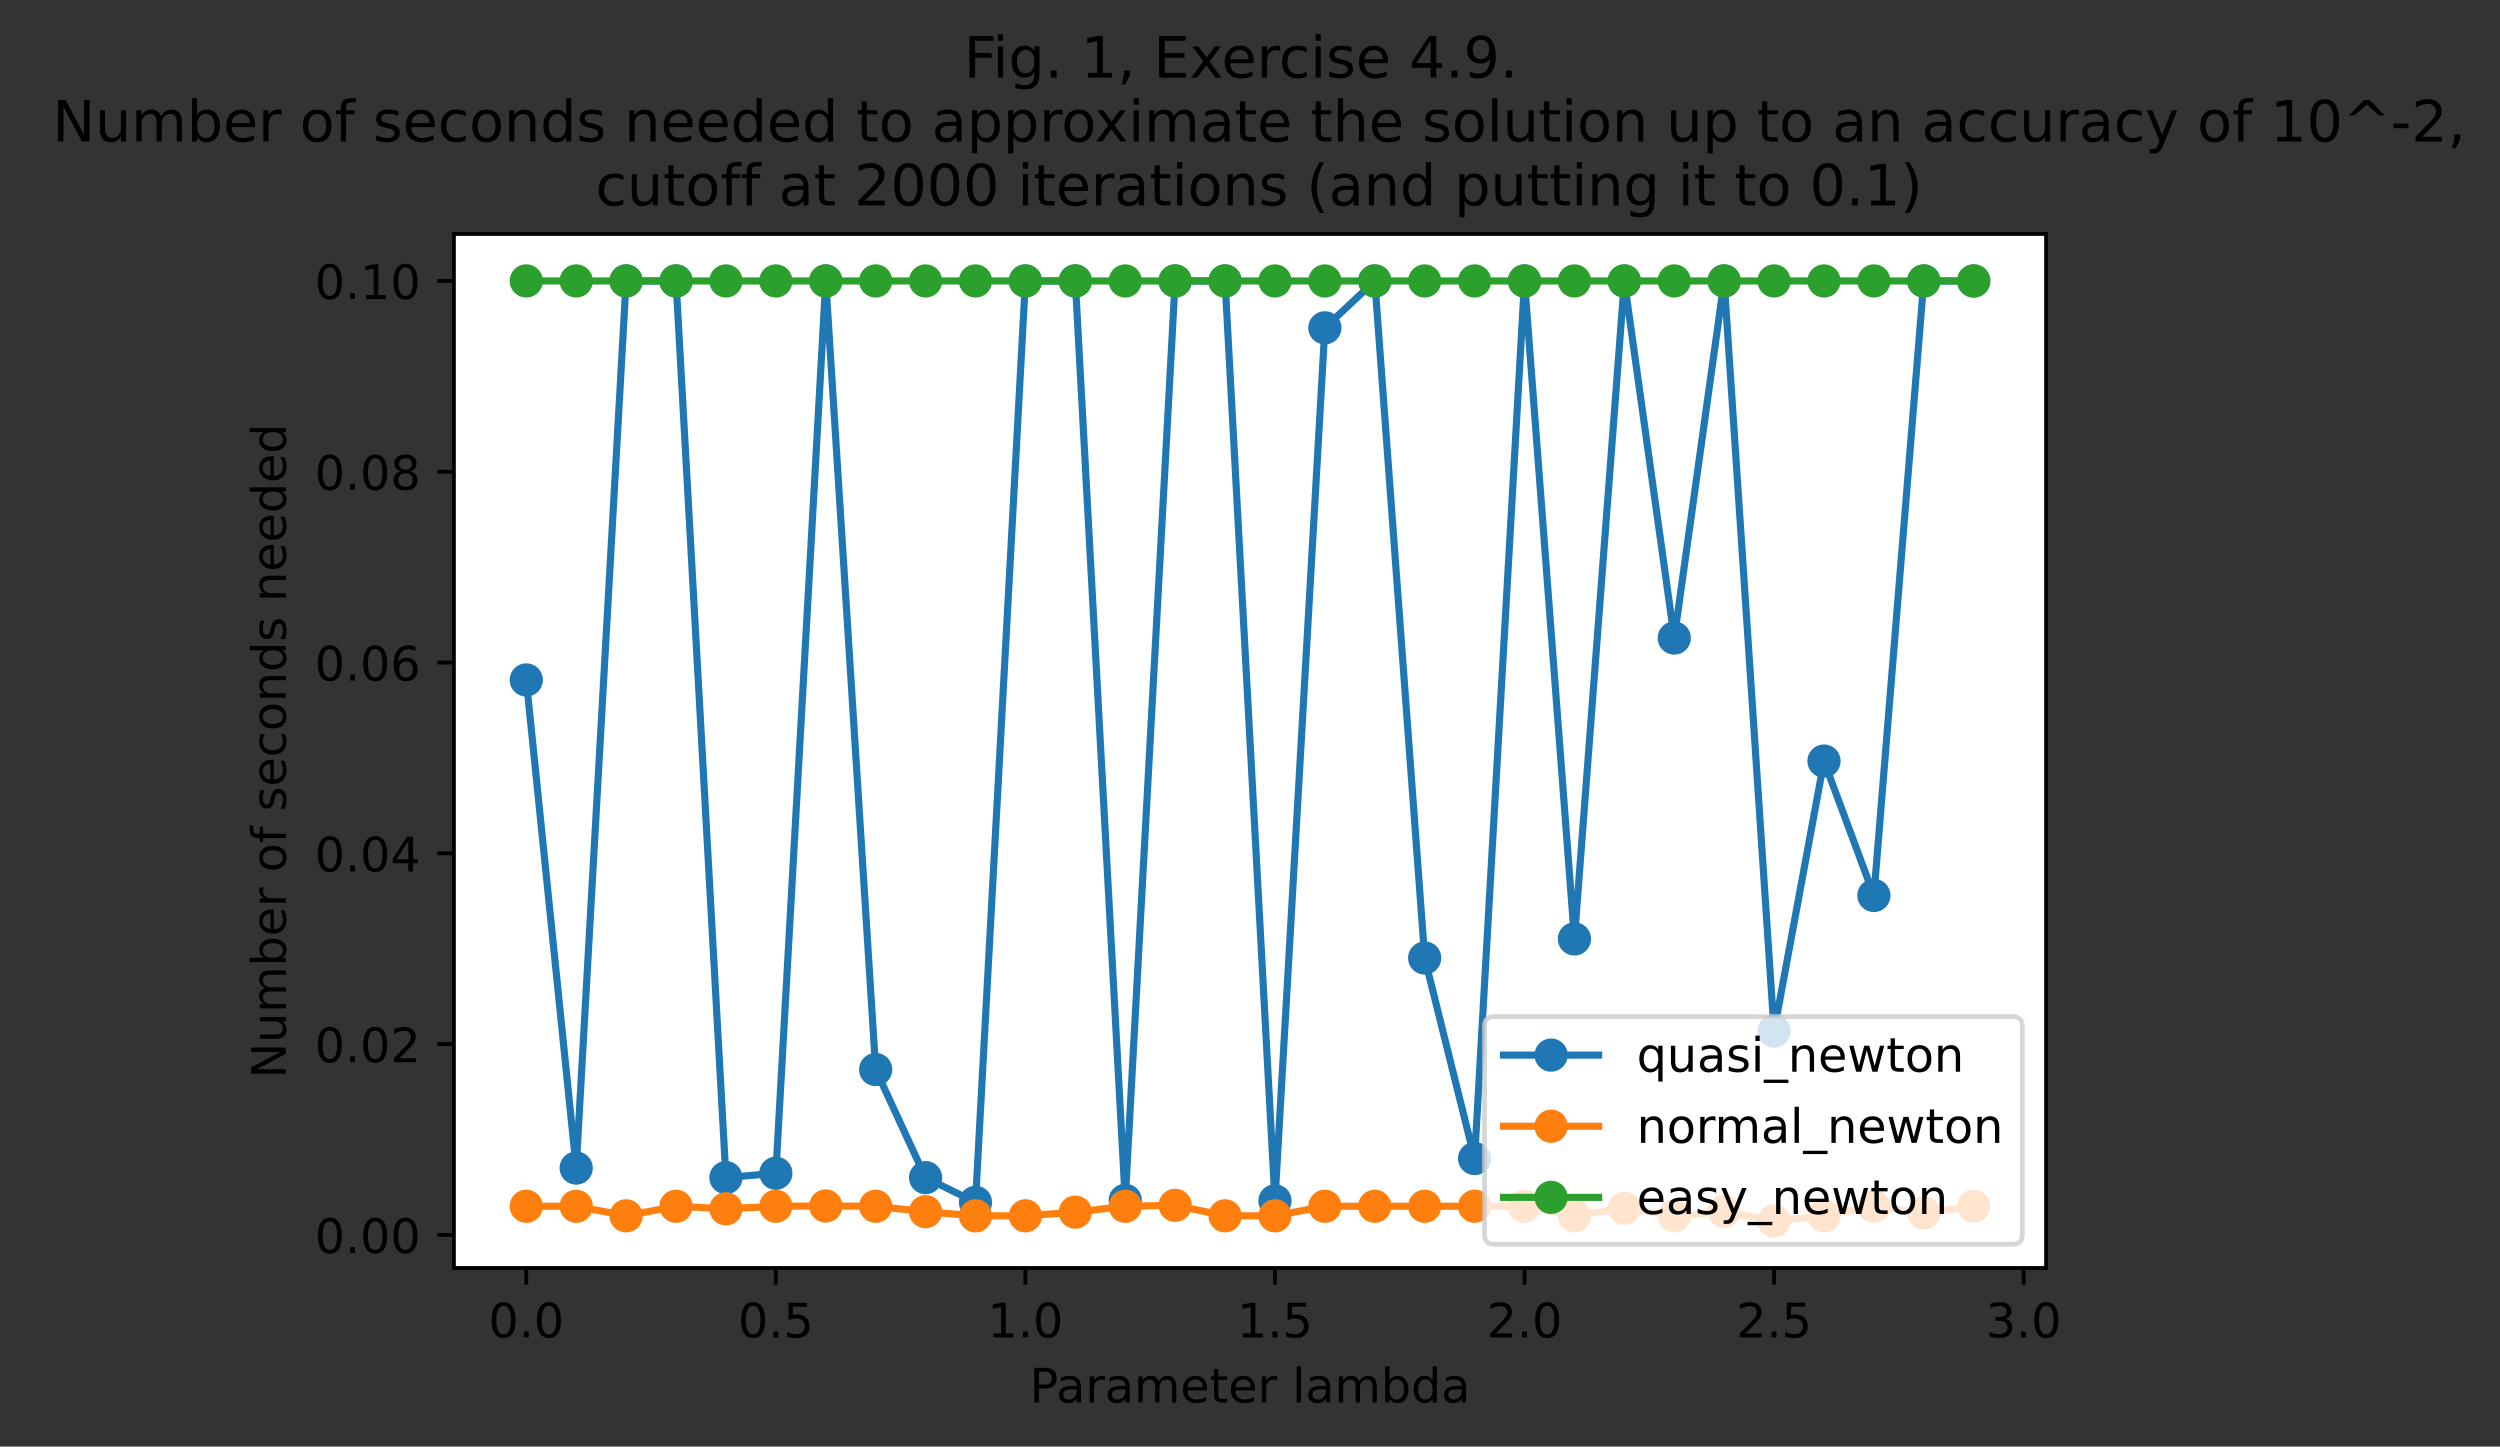 <?xml version="1.0" encoding="utf-8" standalone="no"?>
<!DOCTYPE svg PUBLIC "-//W3C//DTD SVG 1.1//EN"
  "http://www.w3.org/Graphics/SVG/1.1/DTD/svg11.dtd">
<!-- Created with matplotlib (https://matplotlib.org/) -->
<svg height="304.189pt" version="1.1" viewBox="0 0 525.696 304.189" width="525.696pt" xmlns="http://www.w3.org/2000/svg" xmlns:xlink="http://www.w3.org/1999/xlink">
 <rect x="0" y="0" width="525.696" height="304.189" fill="#333333" stroke="none"/>
 <defs>
  <style type="text/css">*{stroke-linecap:butt;stroke-linejoin:round;}</style>
 </defs>
 <g id="figure_1">
  <g id="patch_1">
   <path d="M 0 304.189 
L 525.696 304.189 
L 525.696 0 
L 0 0 
z
" style="fill:none;"/>
  </g>
  <g id="axes_1">
   <g id="patch_2">
    <path d="M 95.448 266.633 
L 430.248 266.633 
L 430.248 49.193 
L 95.448 49.193 
z
" style="fill:#ffffff;"/>
   </g>
   <g id="matplotlib.axis_1">
    <g id="xtick_1">
     <g id="line2d_1">
      <defs>
       <path d="M 0 0 
L 0 3.5 
" id="m0bd682d1b2" style="stroke:#000000;stroke-width:0.8;"/>
      </defs>
      <g>
       <use style="stroke:#000000;stroke-width:0.8;" x="110.666" xlink:href="#m0bd682d1b2" y="266.633"/>
      </g>
     </g>
     <g id="text_1">
      <!-- 0.0 -->
      <g transform="translate(102.714 281.231)scale(0.1 -0.1)">
       <defs>
        <path d="M 31.781 66.406 
Q 24.172 66.406 20.328 58.906 
Q 16.5 51.422 16.5 36.375 
Q 16.5 21.391 20.328 13.891 
Q 24.172 6.391 31.781 6.391 
Q 39.453 6.391 43.281 13.891 
Q 47.125 21.391 47.125 36.375 
Q 47.125 51.422 43.281 58.906 
Q 39.453 66.406 31.781 66.406 
z
M 31.781 74.219 
Q 44.047 74.219 50.516 64.516 
Q 56.984 54.828 56.984 36.375 
Q 56.984 17.969 50.516 8.266 
Q 44.047 -1.422 31.781 -1.422 
Q 19.531 -1.422 13.062 8.266 
Q 6.594 17.969 6.594 36.375 
Q 6.594 54.828 13.062 64.516 
Q 19.531 74.219 31.781 74.219 
z
" id="DejaVuSans-48"/>
        <path d="M 10.688 12.406 
L 21 12.406 
L 21 0 
L 10.688 0 
z
" id="DejaVuSans-46"/>
       </defs>
       <use xlink:href="#DejaVuSans-48"/>
       <use x="63.623" xlink:href="#DejaVuSans-46"/>
       <use x="95.41" xlink:href="#DejaVuSans-48"/>
      </g>
     </g>
    </g>
    <g id="xtick_2">
     <g id="line2d_2">
      <g>
       <use style="stroke:#000000;stroke-width:0.8;" x="163.142" xlink:href="#m0bd682d1b2" y="266.633"/>
      </g>
     </g>
     <g id="text_2">
      <!-- 0.5 -->
      <g transform="translate(155.191 281.231)scale(0.1 -0.1)">
       <defs>
        <path d="M 10.797 72.906 
L 49.516 72.906 
L 49.516 64.594 
L 19.828 64.594 
L 19.828 46.734 
Q 21.969 47.469 24.109 47.828 
Q 26.266 48.188 28.422 48.188 
Q 40.625 48.188 47.75 41.5 
Q 54.891 34.812 54.891 23.391 
Q 54.891 11.625 47.562 5.094 
Q 40.234 -1.422 26.906 -1.422 
Q 22.312 -1.422 17.547 -0.641 
Q 12.797 0.141 7.719 1.703 
L 7.719 11.625 
Q 12.109 9.234 16.797 8.062 
Q 21.484 6.891 26.703 6.891 
Q 35.156 6.891 40.078 11.328 
Q 45.016 15.766 45.016 23.391 
Q 45.016 31 40.078 35.438 
Q 35.156 39.891 26.703 39.891 
Q 22.75 39.891 18.812 39.016 
Q 14.891 38.141 10.797 36.281 
z
" id="DejaVuSans-53"/>
       </defs>
       <use xlink:href="#DejaVuSans-48"/>
       <use x="63.623" xlink:href="#DejaVuSans-46"/>
       <use x="95.41" xlink:href="#DejaVuSans-53"/>
      </g>
     </g>
    </g>
    <g id="xtick_3">
     <g id="line2d_3">
      <g>
       <use style="stroke:#000000;stroke-width:0.8;" x="215.619" xlink:href="#m0bd682d1b2" y="266.633"/>
      </g>
     </g>
     <g id="text_3">
      <!-- 1.0 -->
      <g transform="translate(207.667 281.231)scale(0.1 -0.1)">
       <defs>
        <path d="M 12.406 8.297 
L 28.516 8.297 
L 28.516 63.922 
L 10.984 60.406 
L 10.984 69.391 
L 28.422 72.906 
L 38.281 72.906 
L 38.281 8.297 
L 54.391 8.297 
L 54.391 0 
L 12.406 0 
z
" id="DejaVuSans-49"/>
       </defs>
       <use xlink:href="#DejaVuSans-49"/>
       <use x="63.623" xlink:href="#DejaVuSans-46"/>
       <use x="95.41" xlink:href="#DejaVuSans-48"/>
      </g>
     </g>
    </g>
    <g id="xtick_4">
     <g id="line2d_4">
      <g>
       <use style="stroke:#000000;stroke-width:0.8;" x="268.095" xlink:href="#m0bd682d1b2" y="266.633"/>
      </g>
     </g>
     <g id="text_4">
      <!-- 1.5 -->
      <g transform="translate(260.144 281.231)scale(0.1 -0.1)">
       <use xlink:href="#DejaVuSans-49"/>
       <use x="63.623" xlink:href="#DejaVuSans-46"/>
       <use x="95.41" xlink:href="#DejaVuSans-53"/>
      </g>
     </g>
    </g>
    <g id="xtick_5">
     <g id="line2d_5">
      <g>
       <use style="stroke:#000000;stroke-width:0.8;" x="320.572" xlink:href="#m0bd682d1b2" y="266.633"/>
      </g>
     </g>
     <g id="text_5">
      <!-- 2.0 -->
      <g transform="translate(312.62 281.231)scale(0.1 -0.1)">
       <defs>
        <path d="M 19.188 8.297 
L 53.609 8.297 
L 53.609 0 
L 7.328 0 
L 7.328 8.297 
Q 12.938 14.109 22.625 23.891 
Q 32.328 33.688 34.812 36.531 
Q 39.547 41.844 41.422 45.531 
Q 43.312 49.219 43.312 52.781 
Q 43.312 58.594 39.234 62.25 
Q 35.156 65.922 28.609 65.922 
Q 23.969 65.922 18.812 64.312 
Q 13.672 62.703 7.812 59.422 
L 7.812 69.391 
Q 13.766 71.781 18.938 73 
Q 24.125 74.219 28.422 74.219 
Q 39.75 74.219 46.484 68.547 
Q 53.219 62.891 53.219 53.422 
Q 53.219 48.922 51.531 44.891 
Q 49.859 40.875 45.406 35.406 
Q 44.188 33.984 37.641 27.219 
Q 31.109 20.453 19.188 8.297 
z
" id="DejaVuSans-50"/>
       </defs>
       <use xlink:href="#DejaVuSans-50"/>
       <use x="63.623" xlink:href="#DejaVuSans-46"/>
       <use x="95.41" xlink:href="#DejaVuSans-48"/>
      </g>
     </g>
    </g>
    <g id="xtick_6">
     <g id="line2d_6">
      <g>
       <use style="stroke:#000000;stroke-width:0.8;" x="373.048" xlink:href="#m0bd682d1b2" y="266.633"/>
      </g>
     </g>
     <g id="text_6">
      <!-- 2.5 -->
      <g transform="translate(365.097 281.231)scale(0.1 -0.1)">
       <use xlink:href="#DejaVuSans-50"/>
       <use x="63.623" xlink:href="#DejaVuSans-46"/>
       <use x="95.41" xlink:href="#DejaVuSans-53"/>
      </g>
     </g>
    </g>
    <g id="xtick_7">
     <g id="line2d_7">
      <g>
       <use style="stroke:#000000;stroke-width:0.8;" x="425.525" xlink:href="#m0bd682d1b2" y="266.633"/>
      </g>
     </g>
     <g id="text_7">
      <!-- 3.0 -->
      <g transform="translate(417.573 281.231)scale(0.1 -0.1)">
       <defs>
        <path d="M 40.578 39.312 
Q 47.656 37.797 51.625 33 
Q 55.609 28.219 55.609 21.188 
Q 55.609 10.406 48.188 4.484 
Q 40.766 -1.422 27.094 -1.422 
Q 22.516 -1.422 17.656 -0.516 
Q 12.797 0.391 7.625 2.203 
L 7.625 11.719 
Q 11.719 9.328 16.594 8.109 
Q 21.484 6.891 26.812 6.891 
Q 36.078 6.891 40.938 10.547 
Q 45.797 14.203 45.797 21.188 
Q 45.797 27.641 41.281 31.266 
Q 36.766 34.906 28.719 34.906 
L 20.219 34.906 
L 20.219 43.016 
L 29.109 43.016 
Q 36.375 43.016 40.234 45.922 
Q 44.094 48.828 44.094 54.297 
Q 44.094 59.906 40.109 62.906 
Q 36.141 65.922 28.719 65.922 
Q 24.656 65.922 20.016 65.031 
Q 15.375 64.156 9.812 62.312 
L 9.812 71.094 
Q 15.438 72.656 20.344 73.438 
Q 25.25 74.219 29.594 74.219 
Q 40.828 74.219 47.359 69.109 
Q 53.906 64.016 53.906 55.328 
Q 53.906 49.266 50.438 45.094 
Q 46.969 40.922 40.578 39.312 
z
" id="DejaVuSans-51"/>
       </defs>
       <use xlink:href="#DejaVuSans-51"/>
       <use x="63.623" xlink:href="#DejaVuSans-46"/>
       <use x="95.41" xlink:href="#DejaVuSans-48"/>
      </g>
     </g>
    </g>
    <g id="text_8">
     <!-- Parameter lambda -->
     <g transform="translate(216.51 294.909)scale(0.1 -0.1)">
      <defs>
       <path d="M 19.672 64.797 
L 19.672 37.406 
L 32.078 37.406 
Q 38.969 37.406 42.719 40.969 
Q 46.484 44.531 46.484 51.125 
Q 46.484 57.672 42.719 61.234 
Q 38.969 64.797 32.078 64.797 
z
M 9.812 72.906 
L 32.078 72.906 
Q 44.344 72.906 50.609 67.359 
Q 56.891 61.812 56.891 51.125 
Q 56.891 40.328 50.609 34.812 
Q 44.344 29.297 32.078 29.297 
L 19.672 29.297 
L 19.672 0 
L 9.812 0 
z
" id="DejaVuSans-80"/>
       <path d="M 34.281 27.484 
Q 23.391 27.484 19.188 25 
Q 14.984 22.516 14.984 16.5 
Q 14.984 11.719 18.141 8.906 
Q 21.297 6.109 26.703 6.109 
Q 34.188 6.109 38.703 11.406 
Q 43.219 16.703 43.219 25.484 
L 43.219 27.484 
z
M 52.203 31.203 
L 52.203 0 
L 43.219 0 
L 43.219 8.297 
Q 40.141 3.328 35.547 0.953 
Q 30.953 -1.422 24.312 -1.422 
Q 15.922 -1.422 10.953 3.297 
Q 6 8.016 6 15.922 
Q 6 25.141 12.172 29.828 
Q 18.359 34.516 30.609 34.516 
L 43.219 34.516 
L 43.219 35.406 
Q 43.219 41.609 39.141 45 
Q 35.062 48.391 27.688 48.391 
Q 23 48.391 18.547 47.266 
Q 14.109 46.141 10.016 43.891 
L 10.016 52.203 
Q 14.938 54.109 19.578 55.047 
Q 24.219 56 28.609 56 
Q 40.484 56 46.344 49.844 
Q 52.203 43.703 52.203 31.203 
z
" id="DejaVuSans-97"/>
       <path d="M 41.109 46.297 
Q 39.594 47.172 37.812 47.578 
Q 36.031 48 33.891 48 
Q 26.266 48 22.188 43.047 
Q 18.109 38.094 18.109 28.812 
L 18.109 0 
L 9.078 0 
L 9.078 54.688 
L 18.109 54.688 
L 18.109 46.188 
Q 20.953 51.172 25.484 53.578 
Q 30.031 56 36.531 56 
Q 37.453 56 38.578 55.875 
Q 39.703 55.766 41.062 55.516 
z
" id="DejaVuSans-114"/>
       <path d="M 52 44.188 
Q 55.375 50.25 60.062 53.125 
Q 64.75 56 71.094 56 
Q 79.641 56 84.281 50.016 
Q 88.922 44.047 88.922 33.016 
L 88.922 0 
L 79.891 0 
L 79.891 32.719 
Q 79.891 40.578 77.094 44.375 
Q 74.312 48.188 68.609 48.188 
Q 61.625 48.188 57.562 43.547 
Q 53.516 38.922 53.516 30.906 
L 53.516 0 
L 44.484 0 
L 44.484 32.719 
Q 44.484 40.625 41.703 44.406 
Q 38.922 48.188 33.109 48.188 
Q 26.219 48.188 22.156 43.531 
Q 18.109 38.875 18.109 30.906 
L 18.109 0 
L 9.078 0 
L 9.078 54.688 
L 18.109 54.688 
L 18.109 46.188 
Q 21.188 51.219 25.484 53.609 
Q 29.781 56 35.688 56 
Q 41.656 56 45.828 52.969 
Q 50 49.953 52 44.188 
z
" id="DejaVuSans-109"/>
       <path d="M 56.203 29.594 
L 56.203 25.203 
L 14.891 25.203 
Q 15.484 15.922 20.484 11.062 
Q 25.484 6.203 34.422 6.203 
Q 39.594 6.203 44.453 7.469 
Q 49.312 8.734 54.109 11.281 
L 54.109 2.781 
Q 49.266 0.734 44.188 -0.344 
Q 39.109 -1.422 33.891 -1.422 
Q 20.797 -1.422 13.156 6.188 
Q 5.516 13.812 5.516 26.812 
Q 5.516 40.234 12.766 48.109 
Q 20.016 56 32.328 56 
Q 43.359 56 49.781 48.891 
Q 56.203 41.797 56.203 29.594 
z
M 47.219 32.234 
Q 47.125 39.594 43.094 43.984 
Q 39.062 48.391 32.422 48.391 
Q 24.906 48.391 20.391 44.141 
Q 15.875 39.891 15.188 32.172 
z
" id="DejaVuSans-101"/>
       <path d="M 18.312 70.219 
L 18.312 54.688 
L 36.812 54.688 
L 36.812 47.703 
L 18.312 47.703 
L 18.312 18.016 
Q 18.312 11.328 20.141 9.422 
Q 21.969 7.516 27.594 7.516 
L 36.812 7.516 
L 36.812 0 
L 27.594 0 
Q 17.188 0 13.234 3.875 
Q 9.281 7.766 9.281 18.016 
L 9.281 47.703 
L 2.688 47.703 
L 2.688 54.688 
L 9.281 54.688 
L 9.281 70.219 
z
" id="DejaVuSans-116"/>
       <path id="DejaVuSans-32"/>
       <path d="M 9.422 75.984 
L 18.406 75.984 
L 18.406 0 
L 9.422 0 
z
" id="DejaVuSans-108"/>
       <path d="M 48.688 27.297 
Q 48.688 37.203 44.609 42.844 
Q 40.531 48.484 33.406 48.484 
Q 26.266 48.484 22.188 42.844 
Q 18.109 37.203 18.109 27.297 
Q 18.109 17.391 22.188 11.75 
Q 26.266 6.109 33.406 6.109 
Q 40.531 6.109 44.609 11.75 
Q 48.688 17.391 48.688 27.297 
z
M 18.109 46.391 
Q 20.953 51.266 25.266 53.625 
Q 29.594 56 35.594 56 
Q 45.562 56 51.781 48.094 
Q 58.016 40.188 58.016 27.297 
Q 58.016 14.406 51.781 6.484 
Q 45.562 -1.422 35.594 -1.422 
Q 29.594 -1.422 25.266 0.953 
Q 20.953 3.328 18.109 8.203 
L 18.109 0 
L 9.078 0 
L 9.078 75.984 
L 18.109 75.984 
z
" id="DejaVuSans-98"/>
       <path d="M 45.406 46.391 
L 45.406 75.984 
L 54.391 75.984 
L 54.391 0 
L 45.406 0 
L 45.406 8.203 
Q 42.578 3.328 38.25 0.953 
Q 33.938 -1.422 27.875 -1.422 
Q 17.969 -1.422 11.734 6.484 
Q 5.516 14.406 5.516 27.297 
Q 5.516 40.188 11.734 48.094 
Q 17.969 56 27.875 56 
Q 33.938 56 38.25 53.625 
Q 42.578 51.266 45.406 46.391 
z
M 14.797 27.297 
Q 14.797 17.391 18.875 11.75 
Q 22.953 6.109 30.078 6.109 
Q 37.203 6.109 41.297 11.75 
Q 45.406 17.391 45.406 27.297 
Q 45.406 37.203 41.297 42.844 
Q 37.203 48.484 30.078 48.484 
Q 22.953 48.484 18.875 42.844 
Q 14.797 37.203 14.797 27.297 
z
" id="DejaVuSans-100"/>
      </defs>
      <use xlink:href="#DejaVuSans-80"/>
      <use x="55.803" xlink:href="#DejaVuSans-97"/>
      <use x="117.082" xlink:href="#DejaVuSans-114"/>
      <use x="158.195" xlink:href="#DejaVuSans-97"/>
      <use x="219.475" xlink:href="#DejaVuSans-109"/>
      <use x="316.887" xlink:href="#DejaVuSans-101"/>
      <use x="378.41" xlink:href="#DejaVuSans-116"/>
      <use x="417.619" xlink:href="#DejaVuSans-101"/>
      <use x="479.143" xlink:href="#DejaVuSans-114"/>
      <use x="520.256" xlink:href="#DejaVuSans-32"/>
      <use x="552.043" xlink:href="#DejaVuSans-108"/>
      <use x="579.826" xlink:href="#DejaVuSans-97"/>
      <use x="641.105" xlink:href="#DejaVuSans-109"/>
      <use x="738.518" xlink:href="#DejaVuSans-98"/>
      <use x="801.994" xlink:href="#DejaVuSans-100"/>
      <use x="865.471" xlink:href="#DejaVuSans-97"/>
     </g>
    </g>
   </g>
   <g id="matplotlib.axis_2">
    <g id="ytick_1">
     <g id="line2d_8">
      <defs>
       <path d="M 0 0 
L -3.5 0 
" id="m39fe786add" style="stroke:#000000;stroke-width:0.8;"/>
      </defs>
      <g>
       <use style="stroke:#000000;stroke-width:0.8;" x="95.448" xlink:href="#m39fe786add" y="259.675"/>
      </g>
     </g>
     <g id="text_9">
      <!-- 0.00 -->
      <g transform="translate(66.182 263.474)scale(0.1 -0.1)">
       <use xlink:href="#DejaVuSans-48"/>
       <use x="63.623" xlink:href="#DejaVuSans-46"/>
       <use x="95.41" xlink:href="#DejaVuSans-48"/>
       <use x="159.033" xlink:href="#DejaVuSans-48"/>
      </g>
     </g>
    </g>
    <g id="ytick_2">
     <g id="line2d_9">
      <g>
       <use style="stroke:#000000;stroke-width:0.8;" x="95.448" xlink:href="#m39fe786add" y="219.555"/>
      </g>
     </g>
     <g id="text_10">
      <!-- 0.02 -->
      <g transform="translate(66.182 223.354)scale(0.1 -0.1)">
       <use xlink:href="#DejaVuSans-48"/>
       <use x="63.623" xlink:href="#DejaVuSans-46"/>
       <use x="95.41" xlink:href="#DejaVuSans-48"/>
       <use x="159.033" xlink:href="#DejaVuSans-50"/>
      </g>
     </g>
    </g>
    <g id="ytick_3">
     <g id="line2d_10">
      <g>
       <use style="stroke:#000000;stroke-width:0.8;" x="95.448" xlink:href="#m39fe786add" y="179.435"/>
      </g>
     </g>
     <g id="text_11">
      <!-- 0.04 -->
      <g transform="translate(66.182 183.235)scale(0.1 -0.1)">
       <defs>
        <path d="M 37.797 64.312 
L 12.891 25.391 
L 37.797 25.391 
z
M 35.203 72.906 
L 47.609 72.906 
L 47.609 25.391 
L 58.016 25.391 
L 58.016 17.188 
L 47.609 17.188 
L 47.609 0 
L 37.797 0 
L 37.797 17.188 
L 4.891 17.188 
L 4.891 26.703 
z
" id="DejaVuSans-52"/>
       </defs>
       <use xlink:href="#DejaVuSans-48"/>
       <use x="63.623" xlink:href="#DejaVuSans-46"/>
       <use x="95.41" xlink:href="#DejaVuSans-48"/>
       <use x="159.033" xlink:href="#DejaVuSans-52"/>
      </g>
     </g>
    </g>
    <g id="ytick_4">
     <g id="line2d_11">
      <g>
       <use style="stroke:#000000;stroke-width:0.8;" x="95.448" xlink:href="#m39fe786add" y="139.316"/>
      </g>
     </g>
     <g id="text_12">
      <!-- 0.06 -->
      <g transform="translate(66.182 143.115)scale(0.1 -0.1)">
       <defs>
        <path d="M 33.016 40.375 
Q 26.375 40.375 22.484 35.828 
Q 18.609 31.297 18.609 23.391 
Q 18.609 15.531 22.484 10.953 
Q 26.375 6.391 33.016 6.391 
Q 39.656 6.391 43.531 10.953 
Q 47.406 15.531 47.406 23.391 
Q 47.406 31.297 43.531 35.828 
Q 39.656 40.375 33.016 40.375 
z
M 52.594 71.297 
L 52.594 62.312 
Q 48.875 64.062 45.094 64.984 
Q 41.312 65.922 37.594 65.922 
Q 27.828 65.922 22.672 59.328 
Q 17.531 52.734 16.797 39.406 
Q 19.672 43.656 24.016 45.922 
Q 28.375 48.188 33.594 48.188 
Q 44.578 48.188 50.953 41.516 
Q 57.328 34.859 57.328 23.391 
Q 57.328 12.156 50.688 5.359 
Q 44.047 -1.422 33.016 -1.422 
Q 20.359 -1.422 13.672 8.266 
Q 6.984 17.969 6.984 36.375 
Q 6.984 53.656 15.188 63.938 
Q 23.391 74.219 37.203 74.219 
Q 40.922 74.219 44.703 73.484 
Q 48.484 72.75 52.594 71.297 
z
" id="DejaVuSans-54"/>
       </defs>
       <use xlink:href="#DejaVuSans-48"/>
       <use x="63.623" xlink:href="#DejaVuSans-46"/>
       <use x="95.41" xlink:href="#DejaVuSans-48"/>
       <use x="159.033" xlink:href="#DejaVuSans-54"/>
      </g>
     </g>
    </g>
    <g id="ytick_5">
     <g id="line2d_12">
      <g>
       <use style="stroke:#000000;stroke-width:0.8;" x="95.448" xlink:href="#m39fe786add" y="99.196"/>
      </g>
     </g>
     <g id="text_13">
      <!-- 0.08 -->
      <g transform="translate(66.182 102.995)scale(0.1 -0.1)">
       <defs>
        <path d="M 31.781 34.625 
Q 24.75 34.625 20.719 30.859 
Q 16.703 27.094 16.703 20.516 
Q 16.703 13.922 20.719 10.156 
Q 24.75 6.391 31.781 6.391 
Q 38.812 6.391 42.859 10.172 
Q 46.922 13.969 46.922 20.516 
Q 46.922 27.094 42.891 30.859 
Q 38.875 34.625 31.781 34.625 
z
M 21.922 38.812 
Q 15.578 40.375 12.031 44.719 
Q 8.5 49.078 8.5 55.328 
Q 8.5 64.062 14.719 69.141 
Q 20.953 74.219 31.781 74.219 
Q 42.672 74.219 48.875 69.141 
Q 55.078 64.062 55.078 55.328 
Q 55.078 49.078 51.531 44.719 
Q 48 40.375 41.703 38.812 
Q 48.828 37.156 52.797 32.312 
Q 56.781 27.484 56.781 20.516 
Q 56.781 9.906 50.312 4.234 
Q 43.844 -1.422 31.781 -1.422 
Q 19.734 -1.422 13.25 4.234 
Q 6.781 9.906 6.781 20.516 
Q 6.781 27.484 10.781 32.312 
Q 14.797 37.156 21.922 38.812 
z
M 18.312 54.391 
Q 18.312 48.734 21.844 45.562 
Q 25.391 42.391 31.781 42.391 
Q 38.141 42.391 41.719 45.562 
Q 45.312 48.734 45.312 54.391 
Q 45.312 60.062 41.719 63.234 
Q 38.141 66.406 31.781 66.406 
Q 25.391 66.406 21.844 63.234 
Q 18.312 60.062 18.312 54.391 
z
" id="DejaVuSans-56"/>
       </defs>
       <use xlink:href="#DejaVuSans-48"/>
       <use x="63.623" xlink:href="#DejaVuSans-46"/>
       <use x="95.41" xlink:href="#DejaVuSans-48"/>
       <use x="159.033" xlink:href="#DejaVuSans-56"/>
      </g>
     </g>
    </g>
    <g id="ytick_6">
     <g id="line2d_13">
      <g>
       <use style="stroke:#000000;stroke-width:0.8;" x="95.448" xlink:href="#m39fe786add" y="59.077"/>
      </g>
     </g>
     <g id="text_14">
      <!-- 0.10 -->
      <g transform="translate(66.182 62.876)scale(0.1 -0.1)">
       <use xlink:href="#DejaVuSans-48"/>
       <use x="63.623" xlink:href="#DejaVuSans-46"/>
       <use x="95.41" xlink:href="#DejaVuSans-49"/>
       <use x="159.033" xlink:href="#DejaVuSans-48"/>
      </g>
     </g>
    </g>
    <g id="text_15">
     <!-- Number of seconds needed -->
     <g transform="translate(60.102 226.77)rotate(-90)scale(0.1 -0.1)">
      <defs>
       <path d="M 9.812 72.906 
L 23.094 72.906 
L 55.422 11.922 
L 55.422 72.906 
L 64.984 72.906 
L 64.984 0 
L 51.703 0 
L 19.391 60.984 
L 19.391 0 
L 9.812 0 
z
" id="DejaVuSans-78"/>
       <path d="M 8.5 21.578 
L 8.5 54.688 
L 17.484 54.688 
L 17.484 21.922 
Q 17.484 14.156 20.5 10.266 
Q 23.531 6.391 29.594 6.391 
Q 36.859 6.391 41.078 11.031 
Q 45.312 15.672 45.312 23.688 
L 45.312 54.688 
L 54.297 54.688 
L 54.297 0 
L 45.312 0 
L 45.312 8.406 
Q 42.047 3.422 37.719 1 
Q 33.406 -1.422 27.688 -1.422 
Q 18.266 -1.422 13.375 4.438 
Q 8.5 10.297 8.5 21.578 
z
M 31.109 56 
z
" id="DejaVuSans-117"/>
       <path d="M 30.609 48.391 
Q 23.391 48.391 19.188 42.75 
Q 14.984 37.109 14.984 27.297 
Q 14.984 17.484 19.156 11.844 
Q 23.344 6.203 30.609 6.203 
Q 37.797 6.203 41.984 11.859 
Q 46.188 17.531 46.188 27.297 
Q 46.188 37.016 41.984 42.703 
Q 37.797 48.391 30.609 48.391 
z
M 30.609 56 
Q 42.328 56 49.016 48.375 
Q 55.719 40.766 55.719 27.297 
Q 55.719 13.875 49.016 6.219 
Q 42.328 -1.422 30.609 -1.422 
Q 18.844 -1.422 12.172 6.219 
Q 5.516 13.875 5.516 27.297 
Q 5.516 40.766 12.172 48.375 
Q 18.844 56 30.609 56 
z
" id="DejaVuSans-111"/>
       <path d="M 37.109 75.984 
L 37.109 68.5 
L 28.516 68.5 
Q 23.688 68.5 21.797 66.547 
Q 19.922 64.594 19.922 59.516 
L 19.922 54.688 
L 34.719 54.688 
L 34.719 47.703 
L 19.922 47.703 
L 19.922 0 
L 10.891 0 
L 10.891 47.703 
L 2.297 47.703 
L 2.297 54.688 
L 10.891 54.688 
L 10.891 58.5 
Q 10.891 67.625 15.141 71.797 
Q 19.391 75.984 28.609 75.984 
z
" id="DejaVuSans-102"/>
       <path d="M 44.281 53.078 
L 44.281 44.578 
Q 40.484 46.531 36.375 47.5 
Q 32.281 48.484 27.875 48.484 
Q 21.188 48.484 17.844 46.438 
Q 14.5 44.391 14.5 40.281 
Q 14.5 37.156 16.891 35.375 
Q 19.281 33.594 26.516 31.984 
L 29.594 31.297 
Q 39.156 29.25 43.188 25.516 
Q 47.219 21.781 47.219 15.094 
Q 47.219 7.469 41.188 3.016 
Q 35.156 -1.422 24.609 -1.422 
Q 20.219 -1.422 15.453 -0.562 
Q 10.688 0.297 5.422 2 
L 5.422 11.281 
Q 10.406 8.688 15.234 7.391 
Q 20.062 6.109 24.812 6.109 
Q 31.156 6.109 34.562 8.281 
Q 37.984 10.453 37.984 14.406 
Q 37.984 18.062 35.516 20.016 
Q 33.062 21.969 24.703 23.781 
L 21.578 24.516 
Q 13.234 26.266 9.516 29.906 
Q 5.812 33.547 5.812 39.891 
Q 5.812 47.609 11.281 51.797 
Q 16.75 56 26.812 56 
Q 31.781 56 36.172 55.266 
Q 40.578 54.547 44.281 53.078 
z
" id="DejaVuSans-115"/>
       <path d="M 48.781 52.594 
L 48.781 44.188 
Q 44.969 46.297 41.141 47.344 
Q 37.312 48.391 33.406 48.391 
Q 24.656 48.391 19.812 42.844 
Q 14.984 37.312 14.984 27.297 
Q 14.984 17.281 19.812 11.734 
Q 24.656 6.203 33.406 6.203 
Q 37.312 6.203 41.141 7.25 
Q 44.969 8.297 48.781 10.406 
L 48.781 2.094 
Q 45.016 0.344 40.984 -0.531 
Q 36.969 -1.422 32.422 -1.422 
Q 20.062 -1.422 12.781 6.344 
Q 5.516 14.109 5.516 27.297 
Q 5.516 40.672 12.859 48.328 
Q 20.219 56 33.016 56 
Q 37.156 56 41.109 55.141 
Q 45.062 54.297 48.781 52.594 
z
" id="DejaVuSans-99"/>
       <path d="M 54.891 33.016 
L 54.891 0 
L 45.906 0 
L 45.906 32.719 
Q 45.906 40.484 42.875 44.328 
Q 39.844 48.188 33.797 48.188 
Q 26.516 48.188 22.312 43.547 
Q 18.109 38.922 18.109 30.906 
L 18.109 0 
L 9.078 0 
L 9.078 54.688 
L 18.109 54.688 
L 18.109 46.188 
Q 21.344 51.125 25.703 53.562 
Q 30.078 56 35.797 56 
Q 45.219 56 50.047 50.172 
Q 54.891 44.344 54.891 33.016 
z
" id="DejaVuSans-110"/>
      </defs>
      <use xlink:href="#DejaVuSans-78"/>
      <use x="74.805" xlink:href="#DejaVuSans-117"/>
      <use x="138.184" xlink:href="#DejaVuSans-109"/>
      <use x="235.596" xlink:href="#DejaVuSans-98"/>
      <use x="299.072" xlink:href="#DejaVuSans-101"/>
      <use x="360.596" xlink:href="#DejaVuSans-114"/>
      <use x="401.709" xlink:href="#DejaVuSans-32"/>
      <use x="433.496" xlink:href="#DejaVuSans-111"/>
      <use x="494.678" xlink:href="#DejaVuSans-102"/>
      <use x="529.883" xlink:href="#DejaVuSans-32"/>
      <use x="561.67" xlink:href="#DejaVuSans-115"/>
      <use x="613.77" xlink:href="#DejaVuSans-101"/>
      <use x="675.293" xlink:href="#DejaVuSans-99"/>
      <use x="730.273" xlink:href="#DejaVuSans-111"/>
      <use x="791.455" xlink:href="#DejaVuSans-110"/>
      <use x="854.834" xlink:href="#DejaVuSans-100"/>
      <use x="918.311" xlink:href="#DejaVuSans-115"/>
      <use x="970.41" xlink:href="#DejaVuSans-32"/>
      <use x="1002.197" xlink:href="#DejaVuSans-110"/>
      <use x="1065.576" xlink:href="#DejaVuSans-101"/>
      <use x="1127.1" xlink:href="#DejaVuSans-101"/>
      <use x="1188.623" xlink:href="#DejaVuSans-100"/>
      <use x="1252.1" xlink:href="#DejaVuSans-101"/>
      <use x="1313.623" xlink:href="#DejaVuSans-100"/>
     </g>
    </g>
   </g>
   <g id="line2d_14">
    <path clip-path="url(#p3f6270c5ea)" d="M 110.666 142.978 
L 121.161 245.618 
L 131.657 59.077 
L 142.152 59.077 
L 152.647 247.629 
L 163.142 246.706 
L 173.638 59.077 
L 184.133 224.899 
L 194.628 247.632 
L 205.124 252.824 
L 215.619 59.077 
L 226.114 59.077 
L 236.61 252.405 
L 247.105 59.077 
L 257.6 59.077 
L 268.095 252.512 
L 278.591 68.933 
L 289.086 59.077 
L 299.581 201.448 
L 310.077 243.613 
L 320.572 59.077 
L 331.067 197.433 
L 341.563 59.077 
L 352.058 134.165 
L 362.553 59.077 
L 373.048 216.821 
L 383.544 160.037 
L 394.039 188.297 
L 404.534 59.077 
L 415.03 59.077 
" style="fill:none;stroke:#1f77b4;stroke-linecap:square;stroke-width:1.5;"/>
    <defs>
     <path d="M 0 3 
C 0.796 3 1.559 2.684 2.121 2.121 
C 2.684 1.559 3 0.796 3 0 
C 3 -0.796 2.684 -1.559 2.121 -2.121 
C 1.559 -2.684 0.796 -3 0 -3 
C -0.796 -3 -1.559 -2.684 -2.121 -2.121 
C -2.684 -1.559 -3 -0.796 -3 0 
C -3 0.796 -2.684 1.559 -2.121 2.121 
C -1.559 2.684 -0.796 3 0 3 
z
" id="m7bc188e535" style="stroke:#1f77b4;"/>
    </defs>
    <g clip-path="url(#p3f6270c5ea)">
     <use style="fill:#1f77b4;stroke:#1f77b4;" x="110.666" xlink:href="#m7bc188e535" y="142.978"/>
     <use style="fill:#1f77b4;stroke:#1f77b4;" x="121.161" xlink:href="#m7bc188e535" y="245.618"/>
     <use style="fill:#1f77b4;stroke:#1f77b4;" x="131.657" xlink:href="#m7bc188e535" y="59.077"/>
     <use style="fill:#1f77b4;stroke:#1f77b4;" x="142.152" xlink:href="#m7bc188e535" y="59.077"/>
     <use style="fill:#1f77b4;stroke:#1f77b4;" x="152.647" xlink:href="#m7bc188e535" y="247.629"/>
     <use style="fill:#1f77b4;stroke:#1f77b4;" x="163.142" xlink:href="#m7bc188e535" y="246.706"/>
     <use style="fill:#1f77b4;stroke:#1f77b4;" x="173.638" xlink:href="#m7bc188e535" y="59.077"/>
     <use style="fill:#1f77b4;stroke:#1f77b4;" x="184.133" xlink:href="#m7bc188e535" y="224.899"/>
     <use style="fill:#1f77b4;stroke:#1f77b4;" x="194.628" xlink:href="#m7bc188e535" y="247.632"/>
     <use style="fill:#1f77b4;stroke:#1f77b4;" x="205.124" xlink:href="#m7bc188e535" y="252.824"/>
     <use style="fill:#1f77b4;stroke:#1f77b4;" x="215.619" xlink:href="#m7bc188e535" y="59.077"/>
     <use style="fill:#1f77b4;stroke:#1f77b4;" x="226.114" xlink:href="#m7bc188e535" y="59.077"/>
     <use style="fill:#1f77b4;stroke:#1f77b4;" x="236.61" xlink:href="#m7bc188e535" y="252.405"/>
     <use style="fill:#1f77b4;stroke:#1f77b4;" x="247.105" xlink:href="#m7bc188e535" y="59.077"/>
     <use style="fill:#1f77b4;stroke:#1f77b4;" x="257.6" xlink:href="#m7bc188e535" y="59.077"/>
     <use style="fill:#1f77b4;stroke:#1f77b4;" x="268.095" xlink:href="#m7bc188e535" y="252.512"/>
     <use style="fill:#1f77b4;stroke:#1f77b4;" x="278.591" xlink:href="#m7bc188e535" y="68.933"/>
     <use style="fill:#1f77b4;stroke:#1f77b4;" x="289.086" xlink:href="#m7bc188e535" y="59.077"/>
     <use style="fill:#1f77b4;stroke:#1f77b4;" x="299.581" xlink:href="#m7bc188e535" y="201.448"/>
     <use style="fill:#1f77b4;stroke:#1f77b4;" x="310.077" xlink:href="#m7bc188e535" y="243.613"/>
     <use style="fill:#1f77b4;stroke:#1f77b4;" x="320.572" xlink:href="#m7bc188e535" y="59.077"/>
     <use style="fill:#1f77b4;stroke:#1f77b4;" x="331.067" xlink:href="#m7bc188e535" y="197.433"/>
     <use style="fill:#1f77b4;stroke:#1f77b4;" x="341.563" xlink:href="#m7bc188e535" y="59.077"/>
     <use style="fill:#1f77b4;stroke:#1f77b4;" x="352.058" xlink:href="#m7bc188e535" y="134.165"/>
     <use style="fill:#1f77b4;stroke:#1f77b4;" x="362.553" xlink:href="#m7bc188e535" y="59.077"/>
     <use style="fill:#1f77b4;stroke:#1f77b4;" x="373.048" xlink:href="#m7bc188e535" y="216.821"/>
     <use style="fill:#1f77b4;stroke:#1f77b4;" x="383.544" xlink:href="#m7bc188e535" y="160.037"/>
     <use style="fill:#1f77b4;stroke:#1f77b4;" x="394.039" xlink:href="#m7bc188e535" y="188.297"/>
     <use style="fill:#1f77b4;stroke:#1f77b4;" x="404.534" xlink:href="#m7bc188e535" y="59.077"/>
     <use style="fill:#1f77b4;stroke:#1f77b4;" x="415.03" xlink:href="#m7bc188e535" y="59.077"/>
    </g>
   </g>
   <g id="line2d_15">
    <path clip-path="url(#p3f6270c5ea)" d="M 110.666 253.651 
L 121.161 253.652 
L 131.657 255.659 
L 142.152 253.652 
L 152.647 254.19 
L 163.142 253.65 
L 173.638 253.589 
L 184.133 253.651 
L 194.628 254.792 
L 205.124 255.663 
L 215.619 255.659 
L 226.114 254.886 
L 236.61 253.656 
L 247.105 253.455 
L 257.6 255.66 
L 268.095 255.658 
L 278.591 253.652 
L 289.086 253.651 
L 299.581 253.652 
L 310.077 253.651 
L 320.572 253.652 
L 331.067 255.659 
L 341.563 254.066 
L 352.058 255.658 
L 362.553 254.764 
L 373.048 256.749 
L 383.544 255.665 
L 394.039 253.651 
L 404.534 255.054 
L 415.03 253.646 
" style="fill:none;stroke:#ff7f0e;stroke-linecap:square;stroke-width:1.5;"/>
    <defs>
     <path d="M 0 3 
C 0.796 3 1.559 2.684 2.121 2.121 
C 2.684 1.559 3 0.796 3 0 
C 3 -0.796 2.684 -1.559 2.121 -2.121 
C 1.559 -2.684 0.796 -3 0 -3 
C -0.796 -3 -1.559 -2.684 -2.121 -2.121 
C -2.684 -1.559 -3 -0.796 -3 0 
C -3 0.796 -2.684 1.559 -2.121 2.121 
C -1.559 2.684 -0.796 3 0 3 
z
" id="m00bd94dbd5" style="stroke:#ff7f0e;"/>
    </defs>
    <g clip-path="url(#p3f6270c5ea)">
     <use style="fill:#ff7f0e;stroke:#ff7f0e;" x="110.666" xlink:href="#m00bd94dbd5" y="253.651"/>
     <use style="fill:#ff7f0e;stroke:#ff7f0e;" x="121.161" xlink:href="#m00bd94dbd5" y="253.652"/>
     <use style="fill:#ff7f0e;stroke:#ff7f0e;" x="131.657" xlink:href="#m00bd94dbd5" y="255.659"/>
     <use style="fill:#ff7f0e;stroke:#ff7f0e;" x="142.152" xlink:href="#m00bd94dbd5" y="253.652"/>
     <use style="fill:#ff7f0e;stroke:#ff7f0e;" x="152.647" xlink:href="#m00bd94dbd5" y="254.19"/>
     <use style="fill:#ff7f0e;stroke:#ff7f0e;" x="163.142" xlink:href="#m00bd94dbd5" y="253.65"/>
     <use style="fill:#ff7f0e;stroke:#ff7f0e;" x="173.638" xlink:href="#m00bd94dbd5" y="253.589"/>
     <use style="fill:#ff7f0e;stroke:#ff7f0e;" x="184.133" xlink:href="#m00bd94dbd5" y="253.651"/>
     <use style="fill:#ff7f0e;stroke:#ff7f0e;" x="194.628" xlink:href="#m00bd94dbd5" y="254.792"/>
     <use style="fill:#ff7f0e;stroke:#ff7f0e;" x="205.124" xlink:href="#m00bd94dbd5" y="255.663"/>
     <use style="fill:#ff7f0e;stroke:#ff7f0e;" x="215.619" xlink:href="#m00bd94dbd5" y="255.659"/>
     <use style="fill:#ff7f0e;stroke:#ff7f0e;" x="226.114" xlink:href="#m00bd94dbd5" y="254.886"/>
     <use style="fill:#ff7f0e;stroke:#ff7f0e;" x="236.61" xlink:href="#m00bd94dbd5" y="253.656"/>
     <use style="fill:#ff7f0e;stroke:#ff7f0e;" x="247.105" xlink:href="#m00bd94dbd5" y="253.455"/>
     <use style="fill:#ff7f0e;stroke:#ff7f0e;" x="257.6" xlink:href="#m00bd94dbd5" y="255.66"/>
     <use style="fill:#ff7f0e;stroke:#ff7f0e;" x="268.095" xlink:href="#m00bd94dbd5" y="255.658"/>
     <use style="fill:#ff7f0e;stroke:#ff7f0e;" x="278.591" xlink:href="#m00bd94dbd5" y="253.652"/>
     <use style="fill:#ff7f0e;stroke:#ff7f0e;" x="289.086" xlink:href="#m00bd94dbd5" y="253.651"/>
     <use style="fill:#ff7f0e;stroke:#ff7f0e;" x="299.581" xlink:href="#m00bd94dbd5" y="253.652"/>
     <use style="fill:#ff7f0e;stroke:#ff7f0e;" x="310.077" xlink:href="#m00bd94dbd5" y="253.651"/>
     <use style="fill:#ff7f0e;stroke:#ff7f0e;" x="320.572" xlink:href="#m00bd94dbd5" y="253.652"/>
     <use style="fill:#ff7f0e;stroke:#ff7f0e;" x="331.067" xlink:href="#m00bd94dbd5" y="255.659"/>
     <use style="fill:#ff7f0e;stroke:#ff7f0e;" x="341.563" xlink:href="#m00bd94dbd5" y="254.066"/>
     <use style="fill:#ff7f0e;stroke:#ff7f0e;" x="352.058" xlink:href="#m00bd94dbd5" y="255.658"/>
     <use style="fill:#ff7f0e;stroke:#ff7f0e;" x="362.553" xlink:href="#m00bd94dbd5" y="254.764"/>
     <use style="fill:#ff7f0e;stroke:#ff7f0e;" x="373.048" xlink:href="#m00bd94dbd5" y="256.749"/>
     <use style="fill:#ff7f0e;stroke:#ff7f0e;" x="383.544" xlink:href="#m00bd94dbd5" y="255.665"/>
     <use style="fill:#ff7f0e;stroke:#ff7f0e;" x="394.039" xlink:href="#m00bd94dbd5" y="253.651"/>
     <use style="fill:#ff7f0e;stroke:#ff7f0e;" x="404.534" xlink:href="#m00bd94dbd5" y="255.054"/>
     <use style="fill:#ff7f0e;stroke:#ff7f0e;" x="415.03" xlink:href="#m00bd94dbd5" y="253.646"/>
    </g>
   </g>
   <g id="line2d_16">
    <path clip-path="url(#p3f6270c5ea)" d="M 110.666 59.077 
L 121.161 59.077 
L 131.657 59.077 
L 142.152 59.077 
L 152.647 59.077 
L 163.142 59.077 
L 173.638 59.077 
L 184.133 59.077 
L 194.628 59.077 
L 205.124 59.077 
L 215.619 59.077 
L 226.114 59.077 
L 236.61 59.077 
L 247.105 59.077 
L 257.6 59.077 
L 268.095 59.077 
L 278.591 59.077 
L 289.086 59.077 
L 299.581 59.077 
L 310.077 59.077 
L 320.572 59.077 
L 331.067 59.077 
L 341.563 59.077 
L 352.058 59.077 
L 362.553 59.077 
L 373.048 59.077 
L 383.544 59.077 
L 394.039 59.077 
L 404.534 59.077 
L 415.03 59.077 
" style="fill:none;stroke:#2ca02c;stroke-linecap:square;stroke-width:1.5;"/>
    <defs>
     <path d="M 0 3 
C 0.796 3 1.559 2.684 2.121 2.121 
C 2.684 1.559 3 0.796 3 0 
C 3 -0.796 2.684 -1.559 2.121 -2.121 
C 1.559 -2.684 0.796 -3 0 -3 
C -0.796 -3 -1.559 -2.684 -2.121 -2.121 
C -2.684 -1.559 -3 -0.796 -3 0 
C -3 0.796 -2.684 1.559 -2.121 2.121 
C -1.559 2.684 -0.796 3 0 3 
z
" id="ma7ddecf28e" style="stroke:#2ca02c;"/>
    </defs>
    <g clip-path="url(#p3f6270c5ea)">
     <use style="fill:#2ca02c;stroke:#2ca02c;" x="110.666" xlink:href="#ma7ddecf28e" y="59.077"/>
     <use style="fill:#2ca02c;stroke:#2ca02c;" x="121.161" xlink:href="#ma7ddecf28e" y="59.077"/>
     <use style="fill:#2ca02c;stroke:#2ca02c;" x="131.657" xlink:href="#ma7ddecf28e" y="59.077"/>
     <use style="fill:#2ca02c;stroke:#2ca02c;" x="142.152" xlink:href="#ma7ddecf28e" y="59.077"/>
     <use style="fill:#2ca02c;stroke:#2ca02c;" x="152.647" xlink:href="#ma7ddecf28e" y="59.077"/>
     <use style="fill:#2ca02c;stroke:#2ca02c;" x="163.142" xlink:href="#ma7ddecf28e" y="59.077"/>
     <use style="fill:#2ca02c;stroke:#2ca02c;" x="173.638" xlink:href="#ma7ddecf28e" y="59.077"/>
     <use style="fill:#2ca02c;stroke:#2ca02c;" x="184.133" xlink:href="#ma7ddecf28e" y="59.077"/>
     <use style="fill:#2ca02c;stroke:#2ca02c;" x="194.628" xlink:href="#ma7ddecf28e" y="59.077"/>
     <use style="fill:#2ca02c;stroke:#2ca02c;" x="205.124" xlink:href="#ma7ddecf28e" y="59.077"/>
     <use style="fill:#2ca02c;stroke:#2ca02c;" x="215.619" xlink:href="#ma7ddecf28e" y="59.077"/>
     <use style="fill:#2ca02c;stroke:#2ca02c;" x="226.114" xlink:href="#ma7ddecf28e" y="59.077"/>
     <use style="fill:#2ca02c;stroke:#2ca02c;" x="236.61" xlink:href="#ma7ddecf28e" y="59.077"/>
     <use style="fill:#2ca02c;stroke:#2ca02c;" x="247.105" xlink:href="#ma7ddecf28e" y="59.077"/>
     <use style="fill:#2ca02c;stroke:#2ca02c;" x="257.6" xlink:href="#ma7ddecf28e" y="59.077"/>
     <use style="fill:#2ca02c;stroke:#2ca02c;" x="268.095" xlink:href="#ma7ddecf28e" y="59.077"/>
     <use style="fill:#2ca02c;stroke:#2ca02c;" x="278.591" xlink:href="#ma7ddecf28e" y="59.077"/>
     <use style="fill:#2ca02c;stroke:#2ca02c;" x="289.086" xlink:href="#ma7ddecf28e" y="59.077"/>
     <use style="fill:#2ca02c;stroke:#2ca02c;" x="299.581" xlink:href="#ma7ddecf28e" y="59.077"/>
     <use style="fill:#2ca02c;stroke:#2ca02c;" x="310.077" xlink:href="#ma7ddecf28e" y="59.077"/>
     <use style="fill:#2ca02c;stroke:#2ca02c;" x="320.572" xlink:href="#ma7ddecf28e" y="59.077"/>
     <use style="fill:#2ca02c;stroke:#2ca02c;" x="331.067" xlink:href="#ma7ddecf28e" y="59.077"/>
     <use style="fill:#2ca02c;stroke:#2ca02c;" x="341.563" xlink:href="#ma7ddecf28e" y="59.077"/>
     <use style="fill:#2ca02c;stroke:#2ca02c;" x="352.058" xlink:href="#ma7ddecf28e" y="59.077"/>
     <use style="fill:#2ca02c;stroke:#2ca02c;" x="362.553" xlink:href="#ma7ddecf28e" y="59.077"/>
     <use style="fill:#2ca02c;stroke:#2ca02c;" x="373.048" xlink:href="#ma7ddecf28e" y="59.077"/>
     <use style="fill:#2ca02c;stroke:#2ca02c;" x="383.544" xlink:href="#ma7ddecf28e" y="59.077"/>
     <use style="fill:#2ca02c;stroke:#2ca02c;" x="394.039" xlink:href="#ma7ddecf28e" y="59.077"/>
     <use style="fill:#2ca02c;stroke:#2ca02c;" x="404.534" xlink:href="#ma7ddecf28e" y="59.077"/>
     <use style="fill:#2ca02c;stroke:#2ca02c;" x="415.03" xlink:href="#ma7ddecf28e" y="59.077"/>
    </g>
   </g>
   <g id="patch_3">
    <path d="M 95.448 266.633 
L 95.448 49.193 
" style="fill:none;stroke:#000000;stroke-linecap:square;stroke-linejoin:miter;stroke-width:0.8;"/>
   </g>
   <g id="patch_4">
    <path d="M 430.248 266.633 
L 430.248 49.193 
" style="fill:none;stroke:#000000;stroke-linecap:square;stroke-linejoin:miter;stroke-width:0.8;"/>
   </g>
   <g id="patch_5">
    <path d="M 95.448 266.633 
L 430.248 266.633 
" style="fill:none;stroke:#000000;stroke-linecap:square;stroke-linejoin:miter;stroke-width:0.8;"/>
   </g>
   <g id="patch_6">
    <path d="M 95.448 49.193 
L 430.248 49.193 
" style="fill:none;stroke:#000000;stroke-linecap:square;stroke-linejoin:miter;stroke-width:0.8;"/>
   </g>
   <g id="text_16">
    <!-- Fig. 1, Exercise 4.9.  -->
    <g transform="translate(202.687 16.318)scale(0.12 -0.12)">
     <defs>
      <path d="M 9.812 72.906 
L 51.703 72.906 
L 51.703 64.594 
L 19.672 64.594 
L 19.672 43.109 
L 48.578 43.109 
L 48.578 34.812 
L 19.672 34.812 
L 19.672 0 
L 9.812 0 
z
" id="DejaVuSans-70"/>
      <path d="M 9.422 54.688 
L 18.406 54.688 
L 18.406 0 
L 9.422 0 
z
M 9.422 75.984 
L 18.406 75.984 
L 18.406 64.594 
L 9.422 64.594 
z
" id="DejaVuSans-105"/>
      <path d="M 45.406 27.984 
Q 45.406 37.75 41.375 43.109 
Q 37.359 48.484 30.078 48.484 
Q 22.859 48.484 18.828 43.109 
Q 14.797 37.75 14.797 27.984 
Q 14.797 18.266 18.828 12.891 
Q 22.859 7.516 30.078 7.516 
Q 37.359 7.516 41.375 12.891 
Q 45.406 18.266 45.406 27.984 
z
M 54.391 6.781 
Q 54.391 -7.172 48.188 -13.984 
Q 42 -20.797 29.203 -20.797 
Q 24.469 -20.797 20.266 -20.094 
Q 16.062 -19.391 12.109 -17.922 
L 12.109 -9.188 
Q 16.062 -11.328 19.922 -12.344 
Q 23.781 -13.375 27.781 -13.375 
Q 36.625 -13.375 41.016 -8.766 
Q 45.406 -4.156 45.406 5.172 
L 45.406 9.625 
Q 42.625 4.781 38.281 2.391 
Q 33.938 0 27.875 0 
Q 17.828 0 11.672 7.656 
Q 5.516 15.328 5.516 27.984 
Q 5.516 40.672 11.672 48.328 
Q 17.828 56 27.875 56 
Q 33.938 56 38.281 53.609 
Q 42.625 51.219 45.406 46.391 
L 45.406 54.688 
L 54.391 54.688 
z
" id="DejaVuSans-103"/>
      <path d="M 11.719 12.406 
L 22.016 12.406 
L 22.016 4 
L 14.016 -11.625 
L 7.719 -11.625 
L 11.719 4 
z
" id="DejaVuSans-44"/>
      <path d="M 9.812 72.906 
L 55.906 72.906 
L 55.906 64.594 
L 19.672 64.594 
L 19.672 43.016 
L 54.391 43.016 
L 54.391 34.719 
L 19.672 34.719 
L 19.672 8.297 
L 56.781 8.297 
L 56.781 0 
L 9.812 0 
z
" id="DejaVuSans-69"/>
      <path d="M 54.891 54.688 
L 35.109 28.078 
L 55.906 0 
L 45.312 0 
L 29.391 21.484 
L 13.484 0 
L 2.875 0 
L 24.125 28.609 
L 4.688 54.688 
L 15.281 54.688 
L 29.781 35.203 
L 44.281 54.688 
z
" id="DejaVuSans-120"/>
      <path d="M 10.984 1.516 
L 10.984 10.5 
Q 14.703 8.734 18.5 7.812 
Q 22.312 6.891 25.984 6.891 
Q 35.75 6.891 40.891 13.453 
Q 46.047 20.016 46.781 33.406 
Q 43.953 29.203 39.594 26.953 
Q 35.25 24.703 29.984 24.703 
Q 19.047 24.703 12.672 31.312 
Q 6.297 37.938 6.297 49.422 
Q 6.297 60.641 12.938 67.422 
Q 19.578 74.219 30.609 74.219 
Q 43.266 74.219 49.922 64.516 
Q 56.594 54.828 56.594 36.375 
Q 56.594 19.141 48.406 8.859 
Q 40.234 -1.422 26.422 -1.422 
Q 22.703 -1.422 18.891 -0.688 
Q 15.094 0.047 10.984 1.516 
z
M 30.609 32.422 
Q 37.25 32.422 41.125 36.953 
Q 45.016 41.5 45.016 49.422 
Q 45.016 57.281 41.125 61.844 
Q 37.25 66.406 30.609 66.406 
Q 23.969 66.406 20.094 61.844 
Q 16.219 57.281 16.219 49.422 
Q 16.219 41.5 20.094 36.953 
Q 23.969 32.422 30.609 32.422 
z
" id="DejaVuSans-57"/>
     </defs>
     <use xlink:href="#DejaVuSans-70"/>
     <use x="50.27" xlink:href="#DejaVuSans-105"/>
     <use x="78.053" xlink:href="#DejaVuSans-103"/>
     <use x="141.529" xlink:href="#DejaVuSans-46"/>
     <use x="173.316" xlink:href="#DejaVuSans-32"/>
     <use x="205.104" xlink:href="#DejaVuSans-49"/>
     <use x="268.727" xlink:href="#DejaVuSans-44"/>
     <use x="300.514" xlink:href="#DejaVuSans-32"/>
     <use x="332.301" xlink:href="#DejaVuSans-69"/>
     <use x="395.484" xlink:href="#DejaVuSans-120"/>
     <use x="451.539" xlink:href="#DejaVuSans-101"/>
     <use x="513.062" xlink:href="#DejaVuSans-114"/>
     <use x="551.926" xlink:href="#DejaVuSans-99"/>
     <use x="606.906" xlink:href="#DejaVuSans-105"/>
     <use x="634.689" xlink:href="#DejaVuSans-115"/>
     <use x="686.789" xlink:href="#DejaVuSans-101"/>
     <use x="748.312" xlink:href="#DejaVuSans-32"/>
     <use x="780.1" xlink:href="#DejaVuSans-52"/>
     <use x="843.723" xlink:href="#DejaVuSans-46"/>
     <use x="875.51" xlink:href="#DejaVuSans-57"/>
     <use x="939.133" xlink:href="#DejaVuSans-46"/>
     <use x="970.92" xlink:href="#DejaVuSans-32"/>
    </g>
    <!--  Number of seconds needed to approximate the solution up to an accuracy of 10^-2, -->
    <g transform="translate(7.2 29.756)scale(0.12 -0.12)">
     <defs>
      <path d="M 18.109 8.203 
L 18.109 -20.797 
L 9.078 -20.797 
L 9.078 54.688 
L 18.109 54.688 
L 18.109 46.391 
Q 20.953 51.266 25.266 53.625 
Q 29.594 56 35.594 56 
Q 45.562 56 51.781 48.094 
Q 58.016 40.188 58.016 27.297 
Q 58.016 14.406 51.781 6.484 
Q 45.562 -1.422 35.594 -1.422 
Q 29.594 -1.422 25.266 0.953 
Q 20.953 3.328 18.109 8.203 
z
M 48.688 27.297 
Q 48.688 37.203 44.609 42.844 
Q 40.531 48.484 33.406 48.484 
Q 26.266 48.484 22.188 42.844 
Q 18.109 37.203 18.109 27.297 
Q 18.109 17.391 22.188 11.75 
Q 26.266 6.109 33.406 6.109 
Q 40.531 6.109 44.609 11.75 
Q 48.688 17.391 48.688 27.297 
z
" id="DejaVuSans-112"/>
      <path d="M 54.891 33.016 
L 54.891 0 
L 45.906 0 
L 45.906 32.719 
Q 45.906 40.484 42.875 44.328 
Q 39.844 48.188 33.797 48.188 
Q 26.516 48.188 22.312 43.547 
Q 18.109 38.922 18.109 30.906 
L 18.109 0 
L 9.078 0 
L 9.078 75.984 
L 18.109 75.984 
L 18.109 46.188 
Q 21.344 51.125 25.703 53.562 
Q 30.078 56 35.797 56 
Q 45.219 56 50.047 50.172 
Q 54.891 44.344 54.891 33.016 
z
" id="DejaVuSans-104"/>
      <path d="M 32.172 -5.078 
Q 28.375 -14.844 24.75 -17.812 
Q 21.141 -20.797 15.094 -20.797 
L 7.906 -20.797 
L 7.906 -13.281 
L 13.188 -13.281 
Q 16.891 -13.281 18.938 -11.516 
Q 21 -9.766 23.484 -3.219 
L 25.094 0.875 
L 2.984 54.688 
L 12.5 54.688 
L 29.594 11.922 
L 46.688 54.688 
L 56.203 54.688 
z
" id="DejaVuSans-121"/>
      <path d="M 46.688 72.906 
L 73.188 45.703 
L 63.375 45.703 
L 41.891 64.984 
L 20.406 45.703 
L 10.594 45.703 
L 37.109 72.906 
z
" id="DejaVuSans-94"/>
      <path d="M 4.891 31.391 
L 31.203 31.391 
L 31.203 23.391 
L 4.891 23.391 
z
" id="DejaVuSans-45"/>
     </defs>
     <use xlink:href="#DejaVuSans-32"/>
     <use x="31.787" xlink:href="#DejaVuSans-78"/>
     <use x="106.592" xlink:href="#DejaVuSans-117"/>
     <use x="169.971" xlink:href="#DejaVuSans-109"/>
     <use x="267.383" xlink:href="#DejaVuSans-98"/>
     <use x="330.859" xlink:href="#DejaVuSans-101"/>
     <use x="392.383" xlink:href="#DejaVuSans-114"/>
     <use x="433.496" xlink:href="#DejaVuSans-32"/>
     <use x="465.283" xlink:href="#DejaVuSans-111"/>
     <use x="526.465" xlink:href="#DejaVuSans-102"/>
     <use x="561.67" xlink:href="#DejaVuSans-32"/>
     <use x="593.457" xlink:href="#DejaVuSans-115"/>
     <use x="645.557" xlink:href="#DejaVuSans-101"/>
     <use x="707.08" xlink:href="#DejaVuSans-99"/>
     <use x="762.061" xlink:href="#DejaVuSans-111"/>
     <use x="823.242" xlink:href="#DejaVuSans-110"/>
     <use x="886.621" xlink:href="#DejaVuSans-100"/>
     <use x="950.098" xlink:href="#DejaVuSans-115"/>
     <use x="1002.197" xlink:href="#DejaVuSans-32"/>
     <use x="1033.984" xlink:href="#DejaVuSans-110"/>
     <use x="1097.363" xlink:href="#DejaVuSans-101"/>
     <use x="1158.887" xlink:href="#DejaVuSans-101"/>
     <use x="1220.41" xlink:href="#DejaVuSans-100"/>
     <use x="1283.887" xlink:href="#DejaVuSans-101"/>
     <use x="1345.41" xlink:href="#DejaVuSans-100"/>
     <use x="1408.887" xlink:href="#DejaVuSans-32"/>
     <use x="1440.674" xlink:href="#DejaVuSans-116"/>
     <use x="1479.883" xlink:href="#DejaVuSans-111"/>
     <use x="1541.064" xlink:href="#DejaVuSans-32"/>
     <use x="1572.852" xlink:href="#DejaVuSans-97"/>
     <use x="1634.131" xlink:href="#DejaVuSans-112"/>
     <use x="1697.607" xlink:href="#DejaVuSans-112"/>
     <use x="1761.084" xlink:href="#DejaVuSans-114"/>
     <use x="1799.947" xlink:href="#DejaVuSans-111"/>
     <use x="1858.004" xlink:href="#DejaVuSans-120"/>
     <use x="1917.184" xlink:href="#DejaVuSans-105"/>
     <use x="1944.967" xlink:href="#DejaVuSans-109"/>
     <use x="2042.379" xlink:href="#DejaVuSans-97"/>
     <use x="2103.658" xlink:href="#DejaVuSans-116"/>
     <use x="2142.867" xlink:href="#DejaVuSans-101"/>
     <use x="2204.391" xlink:href="#DejaVuSans-32"/>
     <use x="2236.178" xlink:href="#DejaVuSans-116"/>
     <use x="2275.387" xlink:href="#DejaVuSans-104"/>
     <use x="2338.766" xlink:href="#DejaVuSans-101"/>
     <use x="2400.289" xlink:href="#DejaVuSans-32"/>
     <use x="2432.076" xlink:href="#DejaVuSans-115"/>
     <use x="2484.176" xlink:href="#DejaVuSans-111"/>
     <use x="2545.357" xlink:href="#DejaVuSans-108"/>
     <use x="2573.141" xlink:href="#DejaVuSans-117"/>
     <use x="2636.52" xlink:href="#DejaVuSans-116"/>
     <use x="2675.729" xlink:href="#DejaVuSans-105"/>
     <use x="2703.512" xlink:href="#DejaVuSans-111"/>
     <use x="2764.693" xlink:href="#DejaVuSans-110"/>
     <use x="2828.072" xlink:href="#DejaVuSans-32"/>
     <use x="2859.859" xlink:href="#DejaVuSans-117"/>
     <use x="2923.238" xlink:href="#DejaVuSans-112"/>
     <use x="2986.715" xlink:href="#DejaVuSans-32"/>
     <use x="3018.502" xlink:href="#DejaVuSans-116"/>
     <use x="3057.711" xlink:href="#DejaVuSans-111"/>
     <use x="3118.893" xlink:href="#DejaVuSans-32"/>
     <use x="3150.68" xlink:href="#DejaVuSans-97"/>
     <use x="3211.959" xlink:href="#DejaVuSans-110"/>
     <use x="3275.338" xlink:href="#DejaVuSans-32"/>
     <use x="3307.125" xlink:href="#DejaVuSans-97"/>
     <use x="3368.404" xlink:href="#DejaVuSans-99"/>
     <use x="3423.385" xlink:href="#DejaVuSans-99"/>
     <use x="3478.365" xlink:href="#DejaVuSans-117"/>
     <use x="3541.744" xlink:href="#DejaVuSans-114"/>
     <use x="3582.857" xlink:href="#DejaVuSans-97"/>
     <use x="3644.137" xlink:href="#DejaVuSans-99"/>
     <use x="3699.117" xlink:href="#DejaVuSans-121"/>
     <use x="3758.297" xlink:href="#DejaVuSans-32"/>
     <use x="3790.084" xlink:href="#DejaVuSans-111"/>
     <use x="3851.266" xlink:href="#DejaVuSans-102"/>
     <use x="3886.471" xlink:href="#DejaVuSans-32"/>
     <use x="3918.258" xlink:href="#DejaVuSans-49"/>
     <use x="3981.881" xlink:href="#DejaVuSans-48"/>
     <use x="4045.504" xlink:href="#DejaVuSans-94"/>
     <use x="4129.293" xlink:href="#DejaVuSans-45"/>
     <use x="4165.377" xlink:href="#DejaVuSans-50"/>
     <use x="4229" xlink:href="#DejaVuSans-44"/>
    </g>
    <!--  cutoff at 2000 iterations (and putting it to 0.1) -->
    <g transform="translate(121.416 43.193)scale(0.12 -0.12)">
     <defs>
      <path d="M 31 75.875 
Q 24.469 64.656 21.281 53.656 
Q 18.109 42.672 18.109 31.391 
Q 18.109 20.125 21.312 9.062 
Q 24.516 -2 31 -13.188 
L 23.188 -13.188 
Q 15.875 -1.703 12.234 9.375 
Q 8.594 20.453 8.594 31.391 
Q 8.594 42.281 12.203 53.312 
Q 15.828 64.359 23.188 75.875 
z
" id="DejaVuSans-40"/>
      <path d="M 8.016 75.875 
L 15.828 75.875 
Q 23.141 64.359 26.781 53.312 
Q 30.422 42.281 30.422 31.391 
Q 30.422 20.453 26.781 9.375 
Q 23.141 -1.703 15.828 -13.188 
L 8.016 -13.188 
Q 14.5 -2 17.703 9.062 
Q 20.906 20.125 20.906 31.391 
Q 20.906 42.672 17.703 53.656 
Q 14.5 64.656 8.016 75.875 
z
" id="DejaVuSans-41"/>
     </defs>
     <use xlink:href="#DejaVuSans-32"/>
     <use x="31.787" xlink:href="#DejaVuSans-99"/>
     <use x="86.768" xlink:href="#DejaVuSans-117"/>
     <use x="150.146" xlink:href="#DejaVuSans-116"/>
     <use x="189.355" xlink:href="#DejaVuSans-111"/>
     <use x="250.537" xlink:href="#DejaVuSans-102"/>
     <use x="285.742" xlink:href="#DejaVuSans-102"/>
     <use x="320.947" xlink:href="#DejaVuSans-32"/>
     <use x="352.734" xlink:href="#DejaVuSans-97"/>
     <use x="414.014" xlink:href="#DejaVuSans-116"/>
     <use x="453.223" xlink:href="#DejaVuSans-32"/>
     <use x="485.01" xlink:href="#DejaVuSans-50"/>
     <use x="548.633" xlink:href="#DejaVuSans-48"/>
     <use x="612.256" xlink:href="#DejaVuSans-48"/>
     <use x="675.879" xlink:href="#DejaVuSans-48"/>
     <use x="739.502" xlink:href="#DejaVuSans-32"/>
     <use x="771.289" xlink:href="#DejaVuSans-105"/>
     <use x="799.072" xlink:href="#DejaVuSans-116"/>
     <use x="838.281" xlink:href="#DejaVuSans-101"/>
     <use x="899.805" xlink:href="#DejaVuSans-114"/>
     <use x="940.918" xlink:href="#DejaVuSans-97"/>
     <use x="1002.197" xlink:href="#DejaVuSans-116"/>
     <use x="1041.406" xlink:href="#DejaVuSans-105"/>
     <use x="1069.189" xlink:href="#DejaVuSans-111"/>
     <use x="1130.371" xlink:href="#DejaVuSans-110"/>
     <use x="1193.75" xlink:href="#DejaVuSans-115"/>
     <use x="1245.85" xlink:href="#DejaVuSans-32"/>
     <use x="1277.637" xlink:href="#DejaVuSans-40"/>
     <use x="1316.65" xlink:href="#DejaVuSans-97"/>
     <use x="1377.93" xlink:href="#DejaVuSans-110"/>
     <use x="1441.309" xlink:href="#DejaVuSans-100"/>
     <use x="1504.785" xlink:href="#DejaVuSans-32"/>
     <use x="1536.572" xlink:href="#DejaVuSans-112"/>
     <use x="1600.049" xlink:href="#DejaVuSans-117"/>
     <use x="1663.428" xlink:href="#DejaVuSans-116"/>
     <use x="1702.637" xlink:href="#DejaVuSans-116"/>
     <use x="1741.846" xlink:href="#DejaVuSans-105"/>
     <use x="1769.629" xlink:href="#DejaVuSans-110"/>
     <use x="1833.008" xlink:href="#DejaVuSans-103"/>
     <use x="1896.484" xlink:href="#DejaVuSans-32"/>
     <use x="1928.271" xlink:href="#DejaVuSans-105"/>
     <use x="1956.055" xlink:href="#DejaVuSans-116"/>
     <use x="1995.264" xlink:href="#DejaVuSans-32"/>
     <use x="2027.051" xlink:href="#DejaVuSans-116"/>
     <use x="2066.26" xlink:href="#DejaVuSans-111"/>
     <use x="2127.441" xlink:href="#DejaVuSans-32"/>
     <use x="2159.229" xlink:href="#DejaVuSans-48"/>
     <use x="2222.852" xlink:href="#DejaVuSans-46"/>
     <use x="2254.639" xlink:href="#DejaVuSans-49"/>
     <use x="2318.262" xlink:href="#DejaVuSans-41"/>
    </g>
   </g>
   <g id="legend_1">
    <g id="patch_7">
     <path d="M 314.163 261.633 
L 423.248 261.633 
Q 425.248 261.633 425.248 259.633 
L 425.248 215.764 
Q 425.248 213.764 423.248 213.764 
L 314.163 213.764 
Q 312.163 213.764 312.163 215.764 
L 312.163 259.633 
Q 312.163 261.633 314.163 261.633 
z
" style="fill:#ffffff;opacity:0.8;stroke:#cccccc;stroke-linejoin:miter;"/>
    </g>
    <g id="line2d_17">
     <path d="M 316.163 221.863 
L 336.163 221.863 
" style="fill:none;stroke:#1f77b4;stroke-linecap:square;stroke-width:1.5;"/>
    </g>
    <g id="line2d_18">
     <g>
      <use style="fill:#1f77b4;stroke:#1f77b4;" x="326.163" xlink:href="#m7bc188e535" y="221.863"/>
     </g>
    </g>
    <g id="text_17">
     <!-- quasi_newton -->
     <g transform="translate(344.163 225.363)scale(0.1 -0.1)">
      <defs>
       <path d="M 14.797 27.297 
Q 14.797 17.391 18.875 11.75 
Q 22.953 6.109 30.078 6.109 
Q 37.203 6.109 41.297 11.75 
Q 45.406 17.391 45.406 27.297 
Q 45.406 37.203 41.297 42.844 
Q 37.203 48.484 30.078 48.484 
Q 22.953 48.484 18.875 42.844 
Q 14.797 37.203 14.797 27.297 
z
M 45.406 8.203 
Q 42.578 3.328 38.25 0.953 
Q 33.938 -1.422 27.875 -1.422 
Q 17.969 -1.422 11.734 6.484 
Q 5.516 14.406 5.516 27.297 
Q 5.516 40.188 11.734 48.094 
Q 17.969 56 27.875 56 
Q 33.938 56 38.25 53.625 
Q 42.578 51.266 45.406 46.391 
L 45.406 54.688 
L 54.391 54.688 
L 54.391 -20.797 
L 45.406 -20.797 
z
" id="DejaVuSans-113"/>
       <path d="M 50.984 -16.609 
L 50.984 -23.578 
L -0.984 -23.578 
L -0.984 -16.609 
z
" id="DejaVuSans-95"/>
       <path d="M 4.203 54.688 
L 13.188 54.688 
L 24.422 12.016 
L 35.594 54.688 
L 46.188 54.688 
L 57.422 12.016 
L 68.609 54.688 
L 77.594 54.688 
L 63.281 0 
L 52.688 0 
L 40.922 44.828 
L 29.109 0 
L 18.5 0 
z
" id="DejaVuSans-119"/>
      </defs>
      <use xlink:href="#DejaVuSans-113"/>
      <use x="63.477" xlink:href="#DejaVuSans-117"/>
      <use x="126.855" xlink:href="#DejaVuSans-97"/>
      <use x="188.135" xlink:href="#DejaVuSans-115"/>
      <use x="240.234" xlink:href="#DejaVuSans-105"/>
      <use x="268.018" xlink:href="#DejaVuSans-95"/>
      <use x="318.018" xlink:href="#DejaVuSans-110"/>
      <use x="381.396" xlink:href="#DejaVuSans-101"/>
      <use x="442.92" xlink:href="#DejaVuSans-119"/>
      <use x="524.707" xlink:href="#DejaVuSans-116"/>
      <use x="563.916" xlink:href="#DejaVuSans-111"/>
      <use x="625.098" xlink:href="#DejaVuSans-110"/>
     </g>
    </g>
    <g id="line2d_19">
     <path d="M 316.163 236.819 
L 336.163 236.819 
" style="fill:none;stroke:#ff7f0e;stroke-linecap:square;stroke-width:1.5;"/>
    </g>
    <g id="line2d_20">
     <g>
      <use style="fill:#ff7f0e;stroke:#ff7f0e;" x="326.163" xlink:href="#m00bd94dbd5" y="236.819"/>
     </g>
    </g>
    <g id="text_18">
     <!-- normal_newton -->
     <g transform="translate(344.163 240.319)scale(0.1 -0.1)">
      <use xlink:href="#DejaVuSans-110"/>
      <use x="63.379" xlink:href="#DejaVuSans-111"/>
      <use x="124.561" xlink:href="#DejaVuSans-114"/>
      <use x="163.924" xlink:href="#DejaVuSans-109"/>
      <use x="261.336" xlink:href="#DejaVuSans-97"/>
      <use x="322.615" xlink:href="#DejaVuSans-108"/>
      <use x="350.398" xlink:href="#DejaVuSans-95"/>
      <use x="400.398" xlink:href="#DejaVuSans-110"/>
      <use x="463.777" xlink:href="#DejaVuSans-101"/>
      <use x="525.301" xlink:href="#DejaVuSans-119"/>
      <use x="607.088" xlink:href="#DejaVuSans-116"/>
      <use x="646.297" xlink:href="#DejaVuSans-111"/>
      <use x="707.479" xlink:href="#DejaVuSans-110"/>
     </g>
    </g>
    <g id="line2d_21">
     <path d="M 316.163 251.775 
L 336.163 251.775 
" style="fill:none;stroke:#2ca02c;stroke-linecap:square;stroke-width:1.5;"/>
    </g>
    <g id="line2d_22">
     <g>
      <use style="fill:#2ca02c;stroke:#2ca02c;" x="326.163" xlink:href="#ma7ddecf28e" y="251.775"/>
     </g>
    </g>
    <g id="text_19">
     <!-- easy_newton -->
     <g transform="translate(344.163 255.275)scale(0.1 -0.1)">
      <use xlink:href="#DejaVuSans-101"/>
      <use x="61.523" xlink:href="#DejaVuSans-97"/>
      <use x="122.803" xlink:href="#DejaVuSans-115"/>
      <use x="174.902" xlink:href="#DejaVuSans-121"/>
      <use x="234.082" xlink:href="#DejaVuSans-95"/>
      <use x="284.082" xlink:href="#DejaVuSans-110"/>
      <use x="347.461" xlink:href="#DejaVuSans-101"/>
      <use x="408.984" xlink:href="#DejaVuSans-119"/>
      <use x="490.771" xlink:href="#DejaVuSans-116"/>
      <use x="529.98" xlink:href="#DejaVuSans-111"/>
      <use x="591.162" xlink:href="#DejaVuSans-110"/>
     </g>
    </g>
   </g>
  </g>
 </g>
 <defs>
  <clipPath id="p3f6270c5ea">
   <rect height="217.44" width="334.8" x="95.448" y="49.193"/>
  </clipPath>
 </defs>
</svg>
